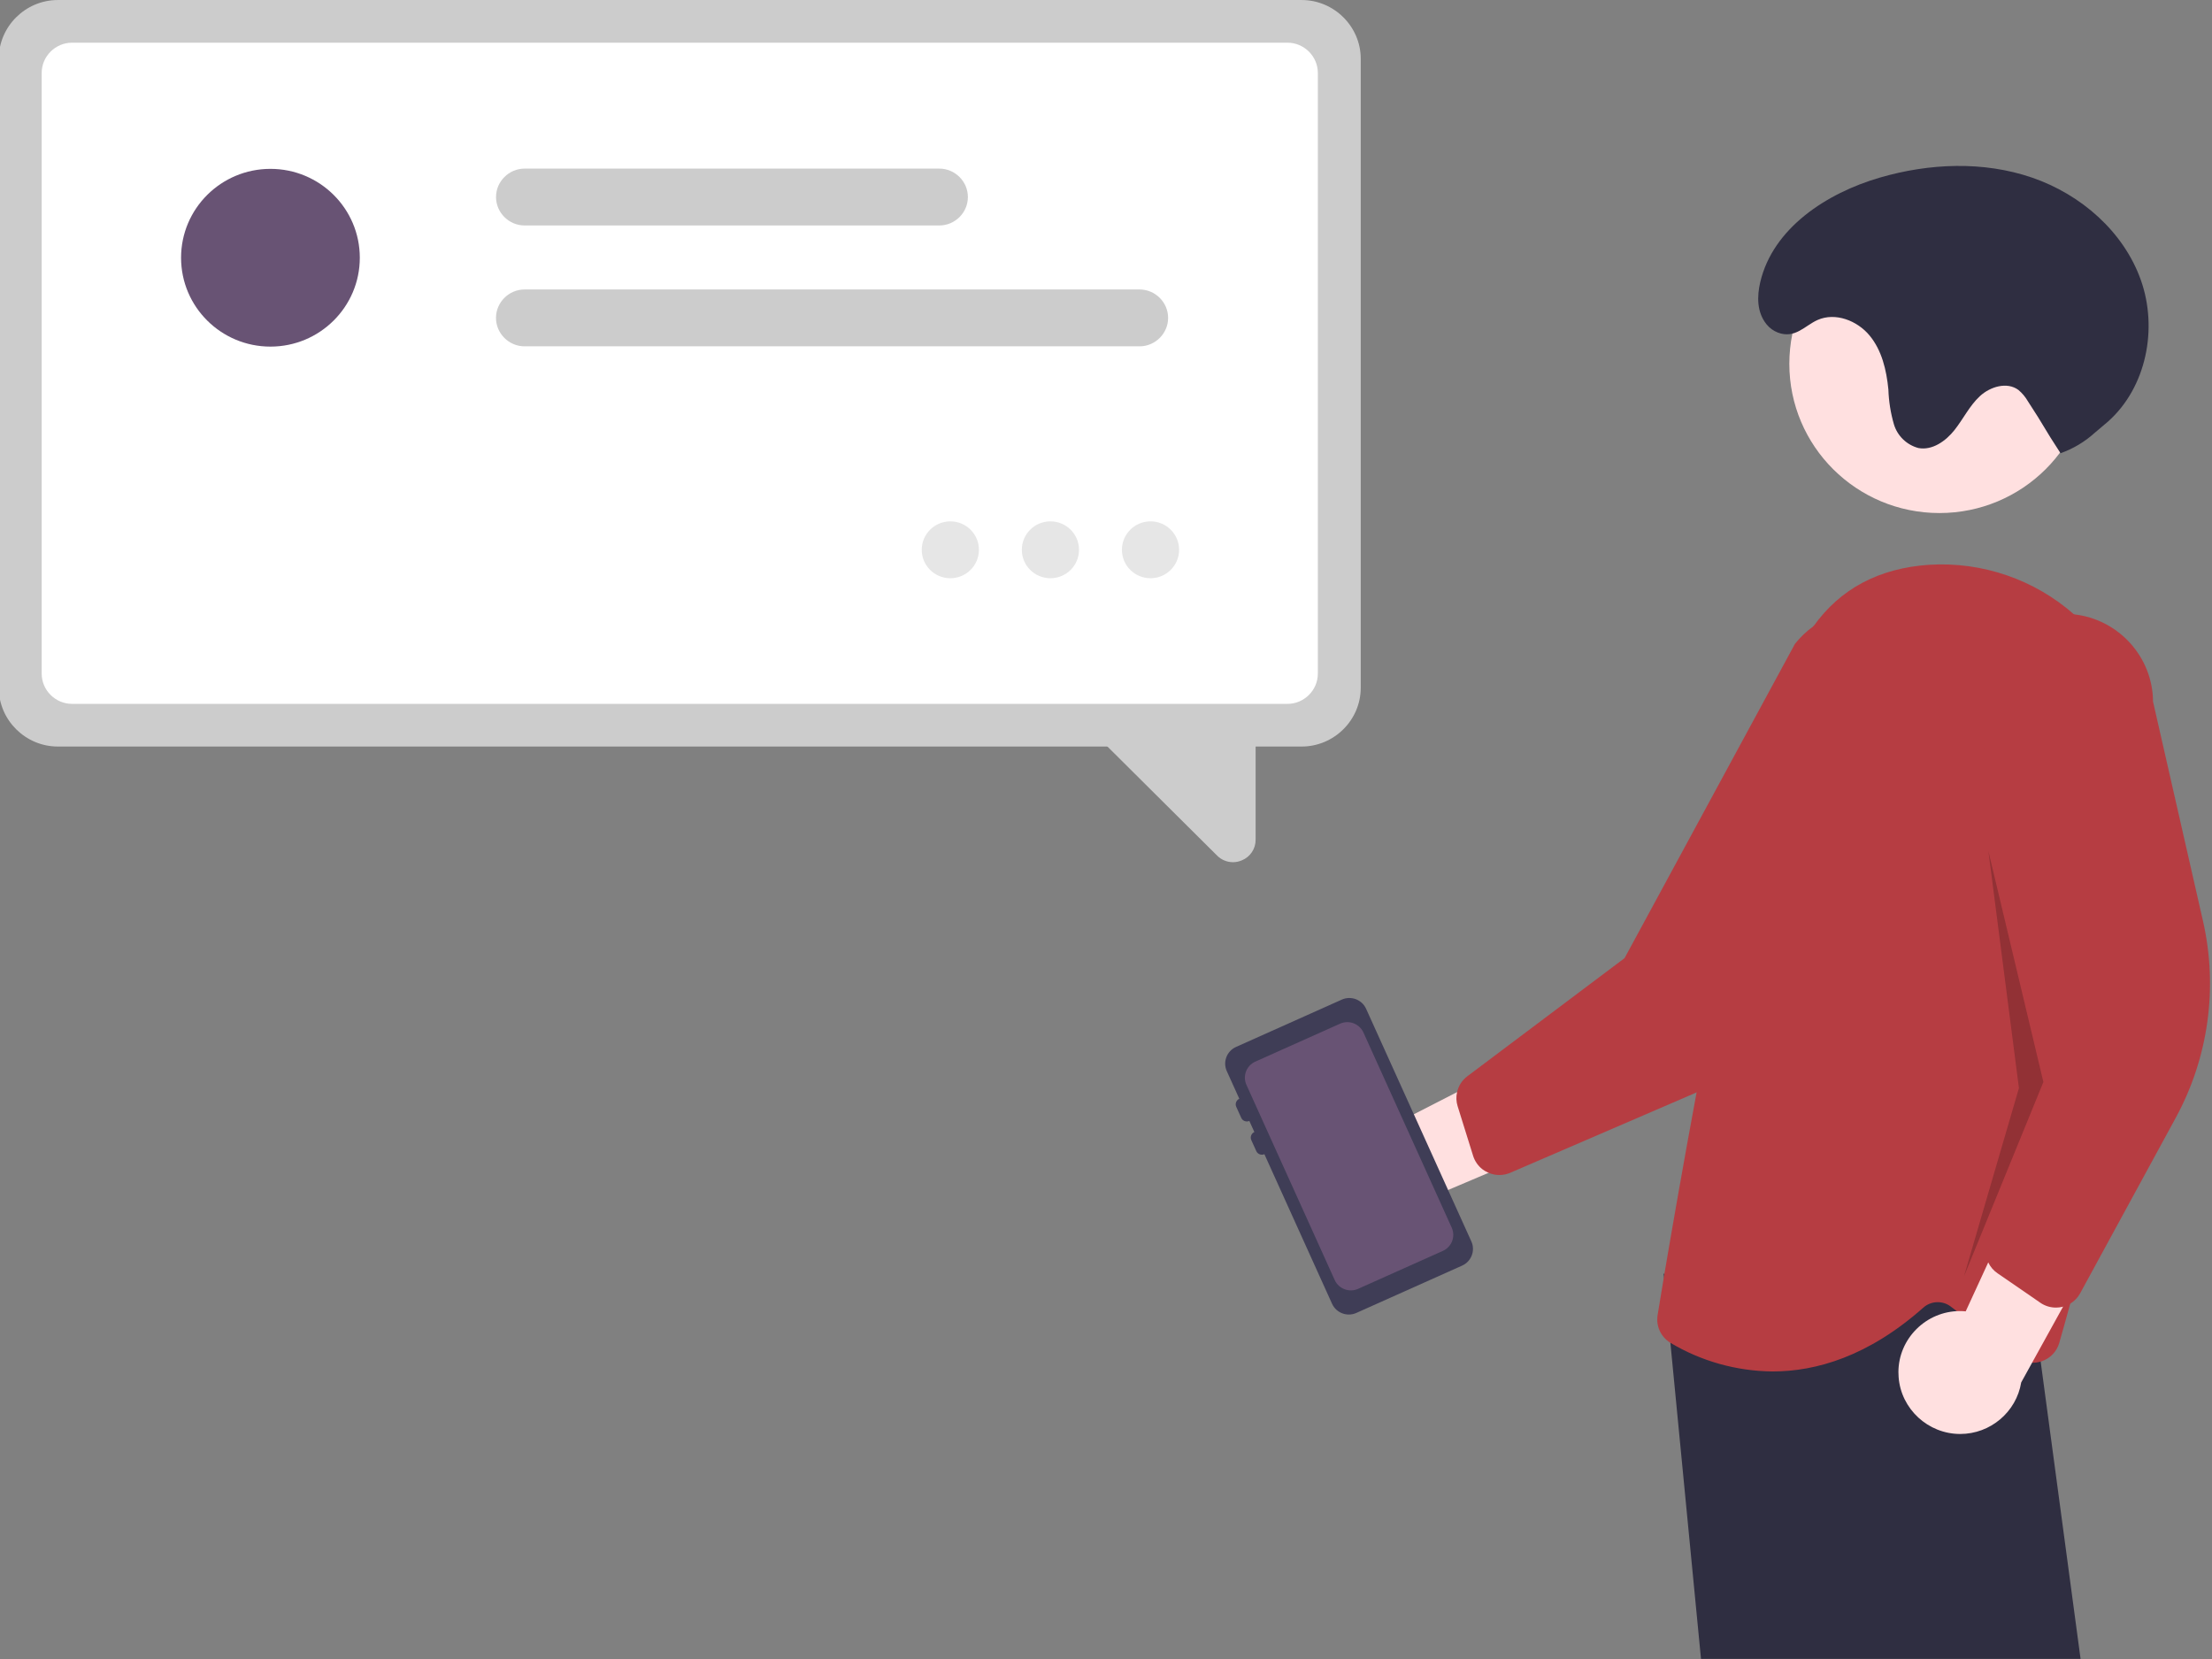 <?xml version="1.0" encoding="UTF-8" standalone="no"?>
<!DOCTYPE svg PUBLIC "-//W3C//DTD SVG 1.1//EN" "http://www.w3.org/Graphics/SVG/1.1/DTD/svg11.dtd">
<svg width="100%" height="100%" viewBox="0 0 2224 1668" version="1.1" xmlns="http://www.w3.org/2000/svg" xmlns:xlink="http://www.w3.org/1999/xlink" xml:space="preserve" xmlns:serif="http://www.serif.com/" style="fill-rule:evenodd;clip-rule:evenodd;stroke-linejoin:round;stroke-miterlimit:2;">
    <rect x="0" y="0" width="2224" height="1668" fill="#808080" stroke="none"/>
    <g transform="matrix(3.061,0,0,3.044,-3468.75,-4570.41)">
        <g transform="matrix(2.007,0,0,2.007,10.089,665.105)">
            <path d="M772.645,539.573L569.055,539.573C563.762,539.567 559.408,535.213 559.402,529.92L559.402,426.37C559.408,421.077 563.762,416.723 569.055,416.717L772.645,416.717C777.938,416.723 782.292,421.077 782.298,426.37L782.298,529.92C782.292,535.213 777.938,539.567 772.645,539.573Z" style="fill:rgb(204,204,204);fill-rule:nonzero;"/>
        </g>
        <g transform="matrix(2.007,0,0,2.007,10.089,665.105)">
            <path d="M770.305,532.552L571.395,532.552C568.669,532.549 566.426,530.307 566.423,527.58L566.423,428.71C566.426,425.983 568.669,423.74 571.395,423.737L770.305,423.737C773.031,423.74 775.274,425.983 775.277,428.71L775.277,527.58C775.274,530.307 773.031,532.549 770.305,532.552Z" style="fill:white;fill-rule:nonzero;"/>
        </g>
        <g transform="matrix(2.007,0,0,2.007,10.089,665.105)">
            <path d="M758.785,557.515L736.415,535.145L765.095,535.87L765.095,554.901C765.111,556.398 764.202,557.758 762.813,558.316C762.358,558.507 761.869,558.606 761.375,558.607C760.401,558.604 759.468,558.21 758.785,557.515Z" style="fill:rgb(204,204,204);fill-rule:nonzero;"/>
        </g>
        <g transform="matrix(2.007,0,0,2.007,10.089,665.105)">
            <path d="M746.086,473.711L645.462,473.711C645.459,473.711 645.457,473.711 645.455,473.711C642.887,473.711 640.775,471.598 640.775,469.031C640.775,466.464 642.887,464.351 645.455,464.351C645.457,464.351 645.459,464.351 645.462,464.351L746.086,464.351C746.089,464.351 746.091,464.351 746.093,464.351C748.661,464.351 750.773,466.464 750.773,469.031C750.773,471.598 748.661,473.711 746.093,473.711C746.091,473.711 746.089,473.711 746.086,473.711Z" style="fill:rgb(204,204,204);fill-rule:nonzero;"/>
        </g>
        <g transform="matrix(2.007,0,0,2.007,10.089,665.105)">
            <path d="M713.325,453.82L645.462,453.82C642.894,453.82 640.781,451.708 640.781,449.14C640.781,446.573 642.894,444.46 645.462,444.46L713.325,444.46C715.892,444.46 718.005,446.573 718.005,449.14C718.005,451.708 715.892,453.82 713.325,453.82Z" style="fill:rgb(204,204,204);fill-rule:nonzero;"/>
        </g>
        <g transform="matrix(2.007,0,0,2.007,486,1072.79)">
            <circle cx="366.735" cy="255.998" r="14.626" style="fill:rgb(104,83,116);"/>
        </g>
        <g transform="matrix(2.007,0,0,2.007,486,1072.79)">
            <circle cx="478.005" cy="304.063" r="4.68" style="fill:rgb(230,230,230);"/>
        </g>
        <g transform="matrix(2.007,0,0,2.007,486,1072.79)">
            <circle cx="494.385" cy="304.063" r="4.68" style="fill:rgb(230,230,230);"/>
        </g>
        <g transform="matrix(2.007,0,0,2.007,486,1072.79)">
            <circle cx="510.766" cy="304.063" r="4.68" style="fill:rgb(230,230,230);"/>
        </g>
        <g transform="matrix(2.007,0,0,2.007,10.089,665.105)">
            <path d="M774.881,602.247C776.741,599.432 779.898,597.734 783.272,597.734C785.85,597.734 788.333,598.726 790.202,600.503L821.956,584.113L819.982,602.577L790.13,615.311C788.264,617.03 785.818,617.985 783.281,617.985C777.735,617.985 773.171,613.421 773.171,607.874C773.171,605.871 773.766,603.912 774.881,602.247L774.881,602.247Z" style="fill:rgb(255,224,224);fill-rule:nonzero;"/>
        </g>
        <g transform="matrix(2.007,0,0,2.007,10.089,665.105)">
            <path d="M873.754,520.157C868.709,516.21 861.62,516.051 856.403,519.767C855.254,520.592 854.228,521.575 853.354,522.687L825.474,574.397L799.744,593.837C798.891,594.479 798.295,595.405 798.064,596.447C797.889,597.211 797.92,598.009 798.153,598.757L800.684,606.917C800.954,607.794 801.484,608.568 802.204,609.137C802.484,609.348 802.786,609.528 803.104,609.677C803.142,609.698 803.182,609.715 803.224,609.727C804.357,610.214 805.643,610.21 806.774,609.717L836.934,596.637L837.264,596.487C847.427,591.99 855.64,583.983 860.394,573.937L876.254,540.467C881.115,534.203 879.989,525.055 873.754,520.157Z" style="fill:rgb(182,61,66);fill-rule:nonzero;"/>
        </g>
        <g transform="matrix(2.007,0,0,2.007,486,1072.79)">
            <circle cx="639.877" cy="273.454" r="24.561" style="fill:rgb(255,224,224);"/>
        </g>
        <g transform="matrix(2.007,0,0,2.007,10.089,665.105)">
            <path d="M893.574,640.787L893.324,638.877L892.164,630.167L890.894,620.657L886.384,621.427L884.644,621.717L882.884,622.017L882.304,622.117L837.564,629.717L831.994,626.367L831.874,626.297L831.924,626.807L832.974,637.697L837.984,689.717L900.104,689.717L893.574,640.787Z" style="fill:rgb(47,46,65);fill-rule:nonzero;"/>
        </g>
        <g transform="matrix(2.007,0,0,2.007,10.089,665.105)">
            <path d="M910.774,540.857C909.977,531.952 905.765,523.691 899.024,517.817C892.536,512.072 884.024,509.135 875.374,509.657C867.124,510.207 860.784,513.597 856.403,519.767C854.15,523.069 852.486,526.737 851.484,530.607C846.504,548.527 841.254,574.777 837.264,596.487C835.024,608.607 833.184,619.317 831.994,626.367C831.974,626.517 831.954,626.657 831.924,626.807C831.464,629.557 831.114,631.707 830.884,633.137C830.586,634.937 831.416,636.747 832.974,637.697C832.984,637.707 833.004,637.717 833.014,637.727C838.061,640.746 843.823,642.366 849.704,642.417C856.824,642.417 865.364,639.937 874.354,631.927C875.609,630.787 877.517,630.707 878.864,631.737L879.844,632.497L889.524,640.027C890.279,640.618 891.205,640.951 892.164,640.977C892.641,640.998 893.119,640.934 893.574,640.787C893.615,640.782 893.655,640.772 893.694,640.757C895.109,640.296 896.206,639.159 896.614,637.727C897.153,635.847 897.754,633.677 898.414,631.257C898.684,630.247 898.964,629.187 899.254,628.087C900.524,623.227 901.934,617.587 903.314,611.447C908.134,589.987 912.714,562.417 910.774,540.857Z" style="fill:rgb(182,61,66);fill-rule:nonzero;"/>
        </g>
        <g transform="matrix(2.007,0,0,2.007,10.089,665.105)">
            <path d="M870.327,643.353C870.305,643.081 870.294,642.809 870.294,642.536C870.294,637.02 874.833,632.48 880.349,632.48C880.669,632.48 880.988,632.496 881.306,632.526L896.178,600.033L906.019,615.78L890.388,644.222C889.594,649.093 885.344,652.707 880.409,652.707C875.147,652.707 870.72,648.6 870.327,643.353Z" style="fill:rgb(255,224,224);fill-rule:nonzero;"/>
        </g>
        <g transform="matrix(2.007,0,0,2.007,10.089,665.105)">
            <path d="M920.144,568.307L911.964,532.177C911.922,524.835 906.322,518.62 899.024,517.817C898.514,517.767 897.994,517.737 897.464,517.737C889.508,517.758 882.974,524.309 882.974,532.265C882.974,532.286 882.974,532.306 882.974,532.327L892.954,590.217L892.924,590.337L887.634,610.307L884.704,621.397C884.673,621.502 884.653,621.609 884.644,621.717C884.456,622.647 884.579,623.614 884.994,624.467C885.326,625.184 885.844,625.798 886.494,626.247L892.164,630.167L893.514,631.107C894.265,631.63 895.159,631.91 896.074,631.907C896.427,631.907 896.779,631.867 897.124,631.787C897.164,631.777 897.194,631.767 897.234,631.757C897.649,631.649 898.047,631.48 898.414,631.257C899.095,630.844 899.654,630.257 900.034,629.557L915.694,600.647C921.041,590.764 922.623,579.268 920.144,568.307Z" style="fill:rgb(182,61,66);fill-rule:nonzero;"/>
        </g>
        <g transform="matrix(2.007,0,0,2.007,486,1072.79)">
            <path d="M647.893,353.651L656.893,391.651L643.893,423.651L652.893,392.651L647.893,353.651Z" style="fill-opacity:0.2;fill-rule:nonzero;"/>
        </g>
        <g transform="matrix(2.007,0,0,2.007,10.089,665.105)">
            <path d="M896.827,491.302C898.885,490.568 900.778,489.434 902.395,487.965C903.11,487.326 903.878,486.734 904.591,486.096C910.889,480.463 912.782,470.776 909.972,462.807C907.162,454.839 900.173,448.714 892.187,445.953C884.201,443.193 875.35,443.57 867.241,445.946C858.507,448.505 849.76,454.268 847.685,463.129C847.133,465.488 847.112,468.105 848.718,470.095C849.201,470.696 849.834,471.16 850.552,471.44C853.383,472.525 854.96,470.31 857.072,469.369C859.976,468.076 863.55,469.473 865.571,471.926C867.592,474.379 868.34,477.637 868.651,480.801C868.714,482.751 869.019,484.686 869.561,486.56C870.134,488.461 871.654,489.935 873.572,490.449C875.851,490.87 878.042,489.301 879.475,487.481C880.909,485.66 881.925,483.498 883.619,481.917C885.313,480.337 888.075,479.502 889.932,480.888C890.554,481.413 891.078,482.043 891.482,482.749C894.328,487.121 893.981,486.931 896.827,491.302L896.827,491.302Z" style="fill:rgb(47,46,65);fill-rule:nonzero;"/>
        </g>
        <g transform="matrix(2.007,0,0,2.007,10.089,665.105)">
            <path d="M779.206,581.219L761.878,589.015C760.378,589.69 759.698,591.481 760.373,592.982L762.425,597.542C761.926,597.768 761.7,598.363 761.923,598.864L762.744,600.688C762.97,601.187 763.566,601.413 764.066,601.189L764.887,603.013C764.388,603.24 764.162,603.835 764.385,604.335L765.206,606.159C765.432,606.658 766.027,606.884 766.528,606.661L777.606,631.284C778.281,632.785 780.072,633.464 781.572,632.789L798.9,624.993C800.4,624.318 801.08,622.527 800.405,621.027L783.172,582.724C782.497,581.224 780.706,580.544 779.206,581.219Z" style="fill:rgb(63,61,86);fill-rule:nonzero;"/>
        </g>
        <g transform="matrix(2.007,0,0,2.007,10.089,665.105)">
            <path d="M797.194,618.767L794.754,613.337L788.354,599.117L782.734,586.627C782.088,585.188 780.374,584.534 778.934,585.177L769.394,589.467L765.024,591.437C763.59,592.088 762.942,593.8 763.584,595.237L769.394,608.157L771.624,613.107L778.044,627.387C778.698,628.823 780.413,629.471 781.854,628.827L795.754,622.567C797.189,621.917 797.838,620.205 797.194,618.767Z" style="fill:rgb(104,83,116);fill-rule:nonzero;"/>
        </g>
    </g>
</svg>
